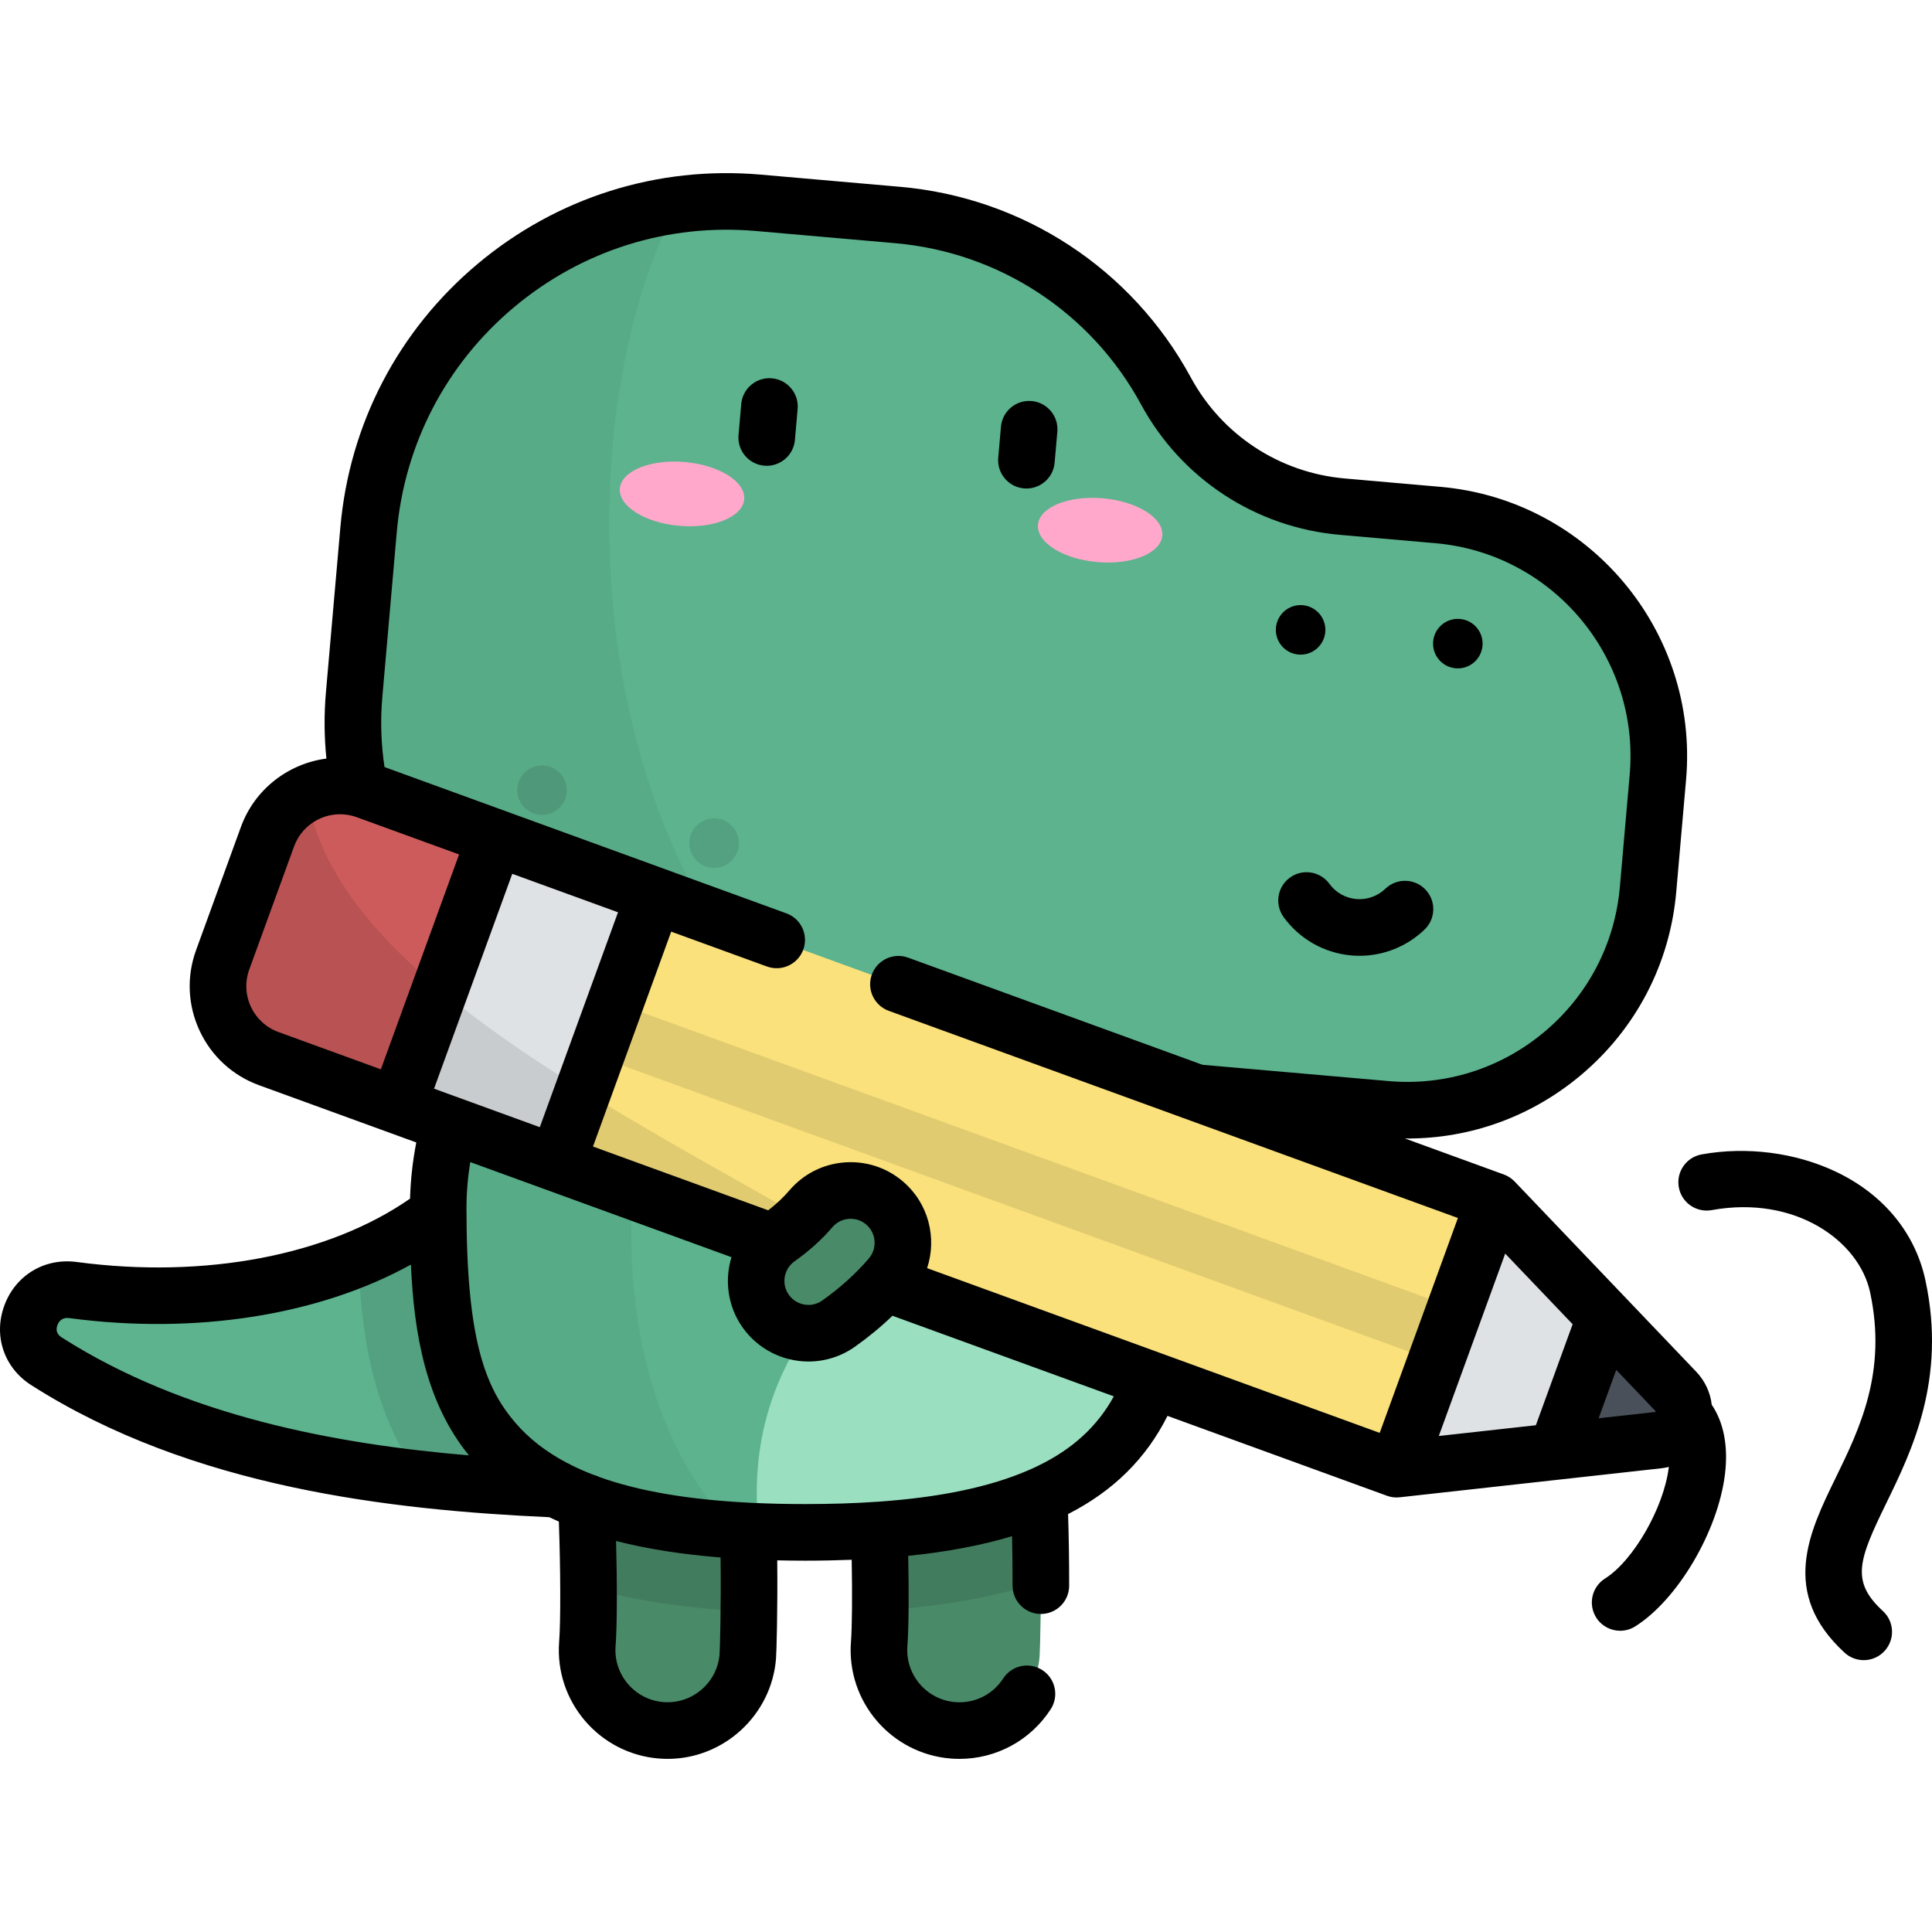 <?xml version="1.0" encoding="iso-8859-1"?>
<!-- Generator: Adobe Illustrator 19.0.0, SVG Export Plug-In . SVG Version: 6.00 Build 0)  -->
<svg version="1.1" id="Capa_1" xmlns="http://www.w3.org/2000/svg" x="0px" y="0px"
     viewBox="0 0 511.999 511.999" style="enable-background:new 0 0 511.999 511.999;" xml:space="preserve">
<path style="fill:#5CB38E;" d="M205.894,395.525c-64.678,0-139.11,0-193.6-34.789c-9.324-5.953-3.932-20.331,7.034-18.867
	c43.151,5.761,79.397-5.223,100.066-23.017L205.894,395.525z"/>
    <path style="opacity:0.1;enable-background:new    ;" d="M94.995,333.532c0.721,20.655,3.892,41.273,16.624,58.416
	c31.53,3.578,63.972,3.578,94.274,3.578l-86.501-76.672C112.768,324.557,104.536,329.555,94.995,333.532z"/>
    <g>
	<path style="fill:#498A68;" d="M176.938,458.616c-0.549,0-1.102-0.021-1.658-0.064c-11.742-0.904-20.528-11.154-19.625-22.896
		c0.819-10.655-0.059-46.192-1.588-54.061c-3.509-10.565,1.737-22.185,12.196-26.449c10.906-4.444,23.349,0.794,27.793,11.699
		c5.75,14.11,4.382,68.667,4.119,72.081C197.315,450.112,187.971,458.615,176.938,458.616z M154.555,382.917
		c0.003,0.008,0.007,0.016,0.01,0.024C154.562,382.931,154.558,382.924,154.555,382.917z"/>
        <path style="fill:#498A68;" d="M254.269,458.616c-0.549,0-1.102-0.021-1.658-0.064c-11.742-0.904-20.528-11.154-19.625-22.896
		c0.819-10.655-0.059-46.192-1.588-54.062c-3.509-10.565,1.738-22.186,12.197-26.447c10.909-4.444,23.35,0.796,27.793,11.701
		c5.749,14.111,4.38,68.666,4.118,72.08C274.645,450.112,265.301,458.615,254.269,458.616z M231.885,382.914
		c0.003,0.008,0.007,0.017,0.01,0.025C231.892,382.93,231.889,382.922,231.885,382.914z"/>
</g>
    <path style="opacity:0.1;enable-background:new    ;" d="M166.264,355.147c-10.459,4.264-15.705,15.884-12.196,26.449
	c1.069,5.5,1.819,24.508,1.894,39.098c12.098,3.498,26.199,5.597,42.502,6.373c0.197-17.721-0.188-49.864-4.409-60.219
	C189.612,355.941,177.169,350.703,166.264,355.147z"/>
    <path style="opacity:0.1;enable-background:new    ;" d="M275.835,419.168c-0.017-18.124-0.798-43.365-4.447-52.32
	c-4.443-10.905-16.883-16.144-27.793-11.701c-10.46,4.262-15.706,15.883-12.197,26.447c1.226,6.311,2.033,30.404,1.882,45.199
	C249.742,425.713,263.847,423.196,275.835,419.168z"/>
    <path style="fill:#5CB38E;" d="M310.819,320.294c0,49.779-6.762,85.799-97.35,85.799s-97.35-36.02-97.35-85.799
	s43.585-90.133,97.35-90.133C267.234,230.161,310.819,270.515,310.819,320.294z"/>
    <path style="fill:#9BDFC1;" d="M310.819,320.294c0-0.397-0.011-0.791-0.016-1.187c-20.277-5.204-60.495-6.717-88.483,23.027
	c-20.395,21.675-23.347,45.064-21.159,63.718c3.921,0.159,8.02,0.24,12.308,0.24C304.058,406.092,310.819,370.073,310.819,320.294z"
    />
    <path style="opacity:0.05;enable-background:new    ;" d="M194.988,231.79c-44.925,7.995-78.869,44.576-78.869,88.504
	c0,46.093,5.809,80.384,78.584,85.21C154.297,364.491,162.112,279.809,194.988,231.79z"/>
    <path style="fill:#5CB38E;" d="M308.984,103.612L308.984,103.612c-14.37-26.492-41.073-44.007-71.095-46.633l-36.907-3.229
	c-52.469-4.59-98.727,34.224-103.317,86.693l-3.821,43.679c-4.12,47.091,30.715,88.606,77.806,92.726l195.64,17.116
	c35.277,3.086,66.377-23.01,69.463-58.286l2.601-29.728c3.086-35.277-23.01-66.377-58.286-69.463l-25.344-2.217
	C335.986,132.542,318.431,121.028,308.984,103.612z"/>
    <g style="opacity:0.1;">
	<circle cx="143.637" cy="209.395" r="6.563"/>
        <circle cx="189.246" cy="223.444" r="6.563"/>
        <circle cx="160.697" cy="243.414" r="6.563"/>
</g>
    <g>

		<ellipse transform="matrix(0.087 -0.996 0.996 0.087 34.654 299.589)" style="fill:#FFA8CB;" cx="180.807"
                 cy="130.885" rx="8.487" ry="16.543"/>

        <ellipse transform="matrix(-0.087 0.996 -0.996 -0.087 456.873 -137.561)" style="fill:#FFA8CB;" cx="291.46"
                 cy="140.534" rx="8.487" ry="16.543"/>
</g>
    <path style="opacity:0.05;enable-background:new    ;" d="M179.67,54.259c-43.15,5.897-78.049,40.968-82.005,86.183l-3.822,43.68
	c-4.12,47.091,30.715,88.606,77.806,92.726l51.739,4.527C151.875,230.94,149.646,109.308,179.67,54.259z"/>
    <rect x="233.95" y="194.871" transform="matrix(-0.342 0.94 -0.94 -0.342 659.1 165.091)"
          style="fill:#FAE17C;" width="75.599" height="236.867"/>
    <rect x="101.599" y="242.717" transform="matrix(-0.342 0.94 -0.94 -0.342 436.214 224.81)"
          style="fill:#DEE2E5;" width="75.599" height="44.822"/>
    <path style="fill:#CD5B5B;" d="M131.272,221.954l-25.857,71.039l-34.182-12.441c-10.611-3.862-16.081-15.594-12.22-26.205
	l11.871-32.616c3.862-10.611,15.594-16.081,26.205-12.219L131.272,221.954z"/>
    <polygon style="fill:#DEE2E5;" points="425.403,349.122 395.976,318.299 370.12,389.338 412.475,384.641 "/>
    <path style="fill:#495059;" d="M412.475,384.641l26.897-2.983c6.333-0.702,9.118-8.355,4.718-12.964l-18.687-19.573L412.475,384.641
	z"/>
    <rect x="153.324" y="305.81" transform="matrix(-0.94 -0.342 0.342 -0.94 419.977 700.669)"
          style="opacity:0.1;enable-background:new    ;" width="236.867" height="15"/>
    <path style="opacity:0.1;enable-background:new    ;" d="M81.25,210.306c-4.646,2.231-8.462,6.202-10.364,11.428l-11.871,32.616
	c-3.862,10.61,1.609,22.343,12.22,26.205l183.792,66.895C184.651,303.302,89.712,265.139,81.25,210.306z"/>
    <path style="fill:#498A68;" d="M214.248,353.315c-4.343,0-8.619-2.034-11.321-5.848c-4.425-6.246-2.95-14.896,3.296-19.322
	c3.382-2.396,6.296-5.017,8.663-7.791c4.967-5.822,13.717-6.516,19.539-1.547c5.823,4.969,6.516,13.717,1.547,19.54
	c-3.854,4.517-8.472,8.695-13.724,12.416C219.816,352.486,217.019,353.315,214.248,353.315z"/>
    <path d="M499.882,398.36c6.756-13.854,16.008-32.825,10.375-59.053c-2.701-12.573-11.117-22.794-23.698-28.778
	c-10.692-5.087-23.675-6.763-35.616-4.598c-4.075,0.739-6.78,4.642-6.042,8.718c0.739,4.075,4.637,6.784,8.718,6.042
	c22.174-4.017,39.053,8.169,41.973,21.767c4.545,21.161-2.753,36.125-9.191,49.327c-6.939,14.23-14.804,30.356,2.432,46.192
	c1.44,1.324,3.259,1.978,5.072,1.978c2.026,0,4.046-0.816,5.524-2.426c2.803-3.05,2.603-7.794-0.448-10.597
	C490.416,419.064,492.525,413.446,499.882,398.36z M271.36,129.433c0.223,0.02,0.443,0.028,0.662,0.028
	c3.847,0,7.121-2.942,7.463-6.847l0.718-8.212c0.36-4.127-2.692-7.764-6.818-8.125c-4.136-0.356-7.764,2.692-8.125,6.818
	l-0.718,8.212C264.181,125.436,267.234,129.071,271.36,129.433z M449.514,363.517l-48.113-50.395
	c-0.033-0.034-0.07-0.063-0.103-0.096c-0.138-0.139-0.281-0.273-0.43-0.402c-0.061-0.052-0.121-0.104-0.184-0.154
	c-0.153-0.124-0.313-0.24-0.477-0.352c-0.064-0.043-0.126-0.089-0.19-0.13c-0.173-0.11-0.353-0.212-0.537-0.309
	c-0.061-0.032-0.119-0.069-0.181-0.099c-0.244-0.12-0.496-0.231-0.757-0.326l-26.245-9.552c0.235,0.002,0.471,0.015,0.705,0.015
	c16.793,0,32.896-5.839,45.912-16.762c14.654-12.297,23.643-29.564,25.31-48.62l2.602-29.729
	c3.441-39.34-25.765-74.145-65.104-77.588l-25.345-2.218c-17.278-1.511-32.53-11.516-40.799-26.762
	c-15.614-28.786-44.411-47.675-77.035-50.529l-36.906-3.229c-27.371-2.392-54.039,6.014-75.088,23.676s-33.96,42.464-36.355,69.836
	l-3.822,43.679c-0.513,5.865-0.464,11.74,0.125,17.557c-10.008,1.319-18.974,8.02-22.659,18.142l-11.871,32.616
	c-2.553,7.015-2.221,14.604,0.933,21.368c3.155,6.765,8.755,11.896,15.77,14.449l34.18,12.441c0.001,0,0.001,0.001,0.002,0.001
	s0.002,0,0.002,0.001l7.466,2.718c-0.955,4.904-1.512,9.885-1.656,14.891c-21.652,15.057-54.326,21.322-88.344,16.786
	c-8.525-1.136-16.24,3.517-19.189,11.585c-2.922,7.995-0.058,16.449,7.128,21.037c42.7,27.261,95.59,33.105,137.303,35.014
	c0.832,0.4,1.677,0.791,2.54,1.169c0.453,12.758,0.5,26.322,0.076,31.84c-1.219,15.845,10.681,29.73,26.525,30.949
	c0.736,0.057,1.489,0.086,2.236,0.086c14.954-0.001,27.567-11.691,28.714-26.612c0.131-1.705,0.453-12.733,0.322-26
	c2.447,0.056,4.94,0.088,7.495,0.088c4.229,0,8.294-0.086,12.234-0.241c0.174,9.405,0.109,17.78-0.194,21.731
	c-1.219,15.846,10.681,29.73,26.525,30.949c0.737,0.057,1.489,0.086,2.236,0.086c9.792-0.001,18.829-4.918,24.17-13.152
	c2.254-3.476,1.265-8.12-2.21-10.374c-3.477-2.255-8.119-1.266-10.374,2.21c-2.761,4.256-7.53,6.669-12.67,6.275
	c-7.6-0.586-13.307-7.244-12.722-14.844c0.391-5.081,0.399-14.753,0.22-23.919c10.309-1.057,19.459-2.783,27.519-5.21
	c0.09,4.152,0.135,8.527,0.133,13.107c-0.002,4.142,3.354,7.502,7.496,7.504h0.004c4.14,0,7.498-3.355,7.5-7.496
	c0.004-6.769-0.094-13.126-0.287-18.977c12.101-6.187,20.726-14.802,26.346-26.023l58.159,21.169
	c0.208,0.076,0.418,0.141,0.63,0.198c0.644,0.173,1.293,0.256,1.934,0.256c0.03,0,0.06-0.007,0.09-0.007
	c0.246-0.003,0.493-0.014,0.737-0.041l69.251-7.68c0.7-0.078,1.386-0.203,2.054-0.371c-0.008,0.065-0.01,0.125-0.018,0.19
	c-1.327,10.649-9.373,24.655-16.88,29.384c-3.504,2.208-4.556,6.839-2.348,10.344c1.426,2.263,3.861,3.503,6.352,3.503
	c1.366,0,2.749-0.373,3.991-1.155c11.223-7.07,21.886-25.112,23.769-40.22c0.927-7.428-0.284-13.756-3.492-18.526
	C453.256,369.044,451.859,365.973,449.514,363.517z M100.933,283.381L73.8,273.505c-3.249-1.183-5.843-3.56-7.305-6.693
	c-1.462-3.134-1.615-6.648-0.432-9.897l11.871-32.616c2.284-6.276,8.946-9.718,15.291-8.134c0.022,0.006,0.045,0.011,0.068,0.017
	c0.413,0.106,0.825,0.231,1.234,0.38l27.133,9.876L100.933,283.381z M135.755,231.567l28.024,10.2l-20.726,56.944l-28.024-10.2
	L135.755,231.567z M16.329,354.416c-1.235-0.789-1.609-1.881-1.111-3.244c0.297-0.814,1.104-2.13,3.116-1.868
	c33.606,4.49,66.352-0.79,90.563-14.175c0.827,18.495,3.994,36.565,15.37,50.561C88.946,382.704,49.028,375.291,16.329,354.416z
	 M190.697,438.352c-0.578,7.515-7.181,13.291-14.841,12.723c-7.6-0.586-13.308-7.244-12.723-14.844
	c0.437-5.683,0.411-17.075,0.131-27.856c8.166,2.095,17.373,3.545,27.701,4.374C191.118,426.168,190.782,437.192,190.697,438.352z
	 M275.067,388.471c-0.854,0.414-1.733,0.815-2.632,1.203c-0.097,0.041-0.197,0.077-0.291,0.122
	c-10.124,4.318-23.118,7.021-39.349,8.163c-0.005,0-0.011,0-0.016,0c-0.055,0.002-0.107,0.01-0.161,0.013
	c-5.944,0.414-12.32,0.62-19.148,0.62c-5.056,0-9.861-0.111-14.428-0.334c-0.158-0.015-0.317-0.021-0.477-0.026
	c-16.201-0.821-29.351-3.068-39.785-6.83c-0.492-0.249-1.014-0.446-1.558-0.581c-2.04-0.786-3.974-1.634-5.799-2.544
	c-0.339-0.21-0.698-0.39-1.07-0.545c-5.636-2.953-10.22-6.525-13.827-10.746c-7.968-9.323-12.906-22.06-12.906-56.693
	c0-4.138,0.34-8.26,1.002-12.329l69.234,25.2c-1.882,6.124-1.029,13.019,2.952,18.638c3.998,5.643,10.518,9.012,17.44,9.012
	c4.438,0,8.703-1.359,12.336-3.932c3.584-2.539,6.904-5.28,9.928-8.192l58.665,21.353
	C290.761,378.065,284.241,384.019,275.067,388.471z M209.969,334.743c0.042-0.038,0.085-0.074,0.125-0.113
	c0.148-0.127,0.301-0.25,0.463-0.365c3.886-2.753,7.262-5.795,10.034-9.043c1.102-1.292,2.642-2.077,4.335-2.212
	c0.171-0.014,0.342-0.02,0.513-0.02c1.51,0,2.956,0.531,4.117,1.522c2.668,2.276,2.986,6.299,0.711,8.967
	c-3.454,4.047-7.61,7.804-12.353,11.163c-1.083,0.768-2.352,1.173-3.667,1.173c-2.066,0-4.011-1.003-5.201-2.684
	C207.168,340.479,207.617,336.871,209.969,334.743z M365.637,379.726l-57.739-21.016c-0.004-0.001-0.008-0.004-0.012-0.005
	s-0.008-0.002-0.012-0.004l-62.18-22.632c2.641-8.001,0.396-17.169-6.399-22.968c-4.34-3.704-9.861-5.485-15.551-5.045
	c-5.688,0.45-10.86,3.089-14.562,7.429c-1.562,1.83-3.444,3.591-5.588,5.26l-46.445-16.905l20.726-56.944l25.39,9.241
	c3.891,1.413,8.196-0.59,9.613-4.482c1.417-3.893-0.59-8.196-4.483-9.613l-32.433-11.805c-0.002-0.001-0.003-0.001-0.005-0.002
	c-0.001-0.001-0.003-0.001-0.005-0.002l-74.052-26.953c-0.92-6.104-1.126-12.309-0.584-18.507l3.822-43.68
	c2.045-23.381,13.074-44.565,31.053-59.652c17.98-15.086,40.758-22.269,64.139-20.223l36.906,3.228
	c27.593,2.414,51.951,18.392,65.157,42.739c10.677,19.685,30.37,32.602,52.678,34.553l25.345,2.218
	c31.101,2.722,54.188,30.237,51.468,61.337l-2.602,29.73c-1.317,15.065-8.424,28.717-20.01,38.438
	c-11.586,9.721-26.259,14.351-41.329,13.03l-49.267-4.311l-78.015-28.395c-3.891-1.418-8.196,0.591-9.613,4.482
	c-1.417,3.893,0.59,8.196,4.482,9.613l150.832,54.898L365.637,379.726z M407.019,377.701l-25.721,2.852l17.594-48.338l17.87,18.717
	L407.019,377.701z M438.647,374.184c-0.001,0-0.029,0.013-0.104,0.022l-14.89,1.651l4.665-12.819l10.346,10.837
	c0.047,0.05,0.063,0.077,0.063,0.077C438.739,374.011,438.689,374.149,438.647,374.184z M341.834,232.581
	c-3.349,2.438-4.086,7.129-1.647,10.477c4.236,5.818,10.773,9.514,17.932,10.14c0.725,0.063,1.447,0.095,2.168,0.095
	c6.403,0,12.593-2.477,17.252-6.966c2.983-2.874,3.072-7.622,0.198-10.604c-2.872-2.982-7.62-3.071-10.604-0.198
	c-2.06,1.983-4.872,2.981-7.706,2.73c-2.838-0.248-5.431-1.716-7.114-4.026C349.872,230.881,345.18,230.142,341.834,232.581z
	 M204.56,100.257c-4.121-0.372-7.764,2.691-8.125,6.818l-0.718,8.212c-0.361,4.126,2.692,7.764,6.818,8.125
	c0.222,0.02,0.443,0.028,0.662,0.028c3.846,0,7.121-2.942,7.463-6.847l0.718-8.212C211.739,104.256,208.686,100.618,204.56,100.257z
	 M344.1,173.461c3.611,0.316,6.794-2.356,7.111-5.966c0.316-3.611-2.355-6.795-5.966-7.111c-3.611-0.316-6.794,2.355-7.11,5.966
	C337.819,169.961,340.49,173.145,344.1,173.461z M385.769,177.106c3.611,0.316,6.795-2.355,7.11-5.966
	c0.316-3.611-2.355-6.795-5.966-7.111c-3.611-0.316-6.794,2.355-7.111,5.966C379.487,173.607,382.158,176.791,385.769,177.106z"/>
    <g>
</g>
    <g>
</g>
    <g>
</g>
    <g>
</g>
    <g>
</g>
    <g>
</g>
    <g>
</g>
    <g>
</g>
    <g>
</g>
    <g>
</g>
    <g>
</g>
    <g>
</g>
    <g>
</g>
    <g>
</g>
    <g>
</g>
</svg>
